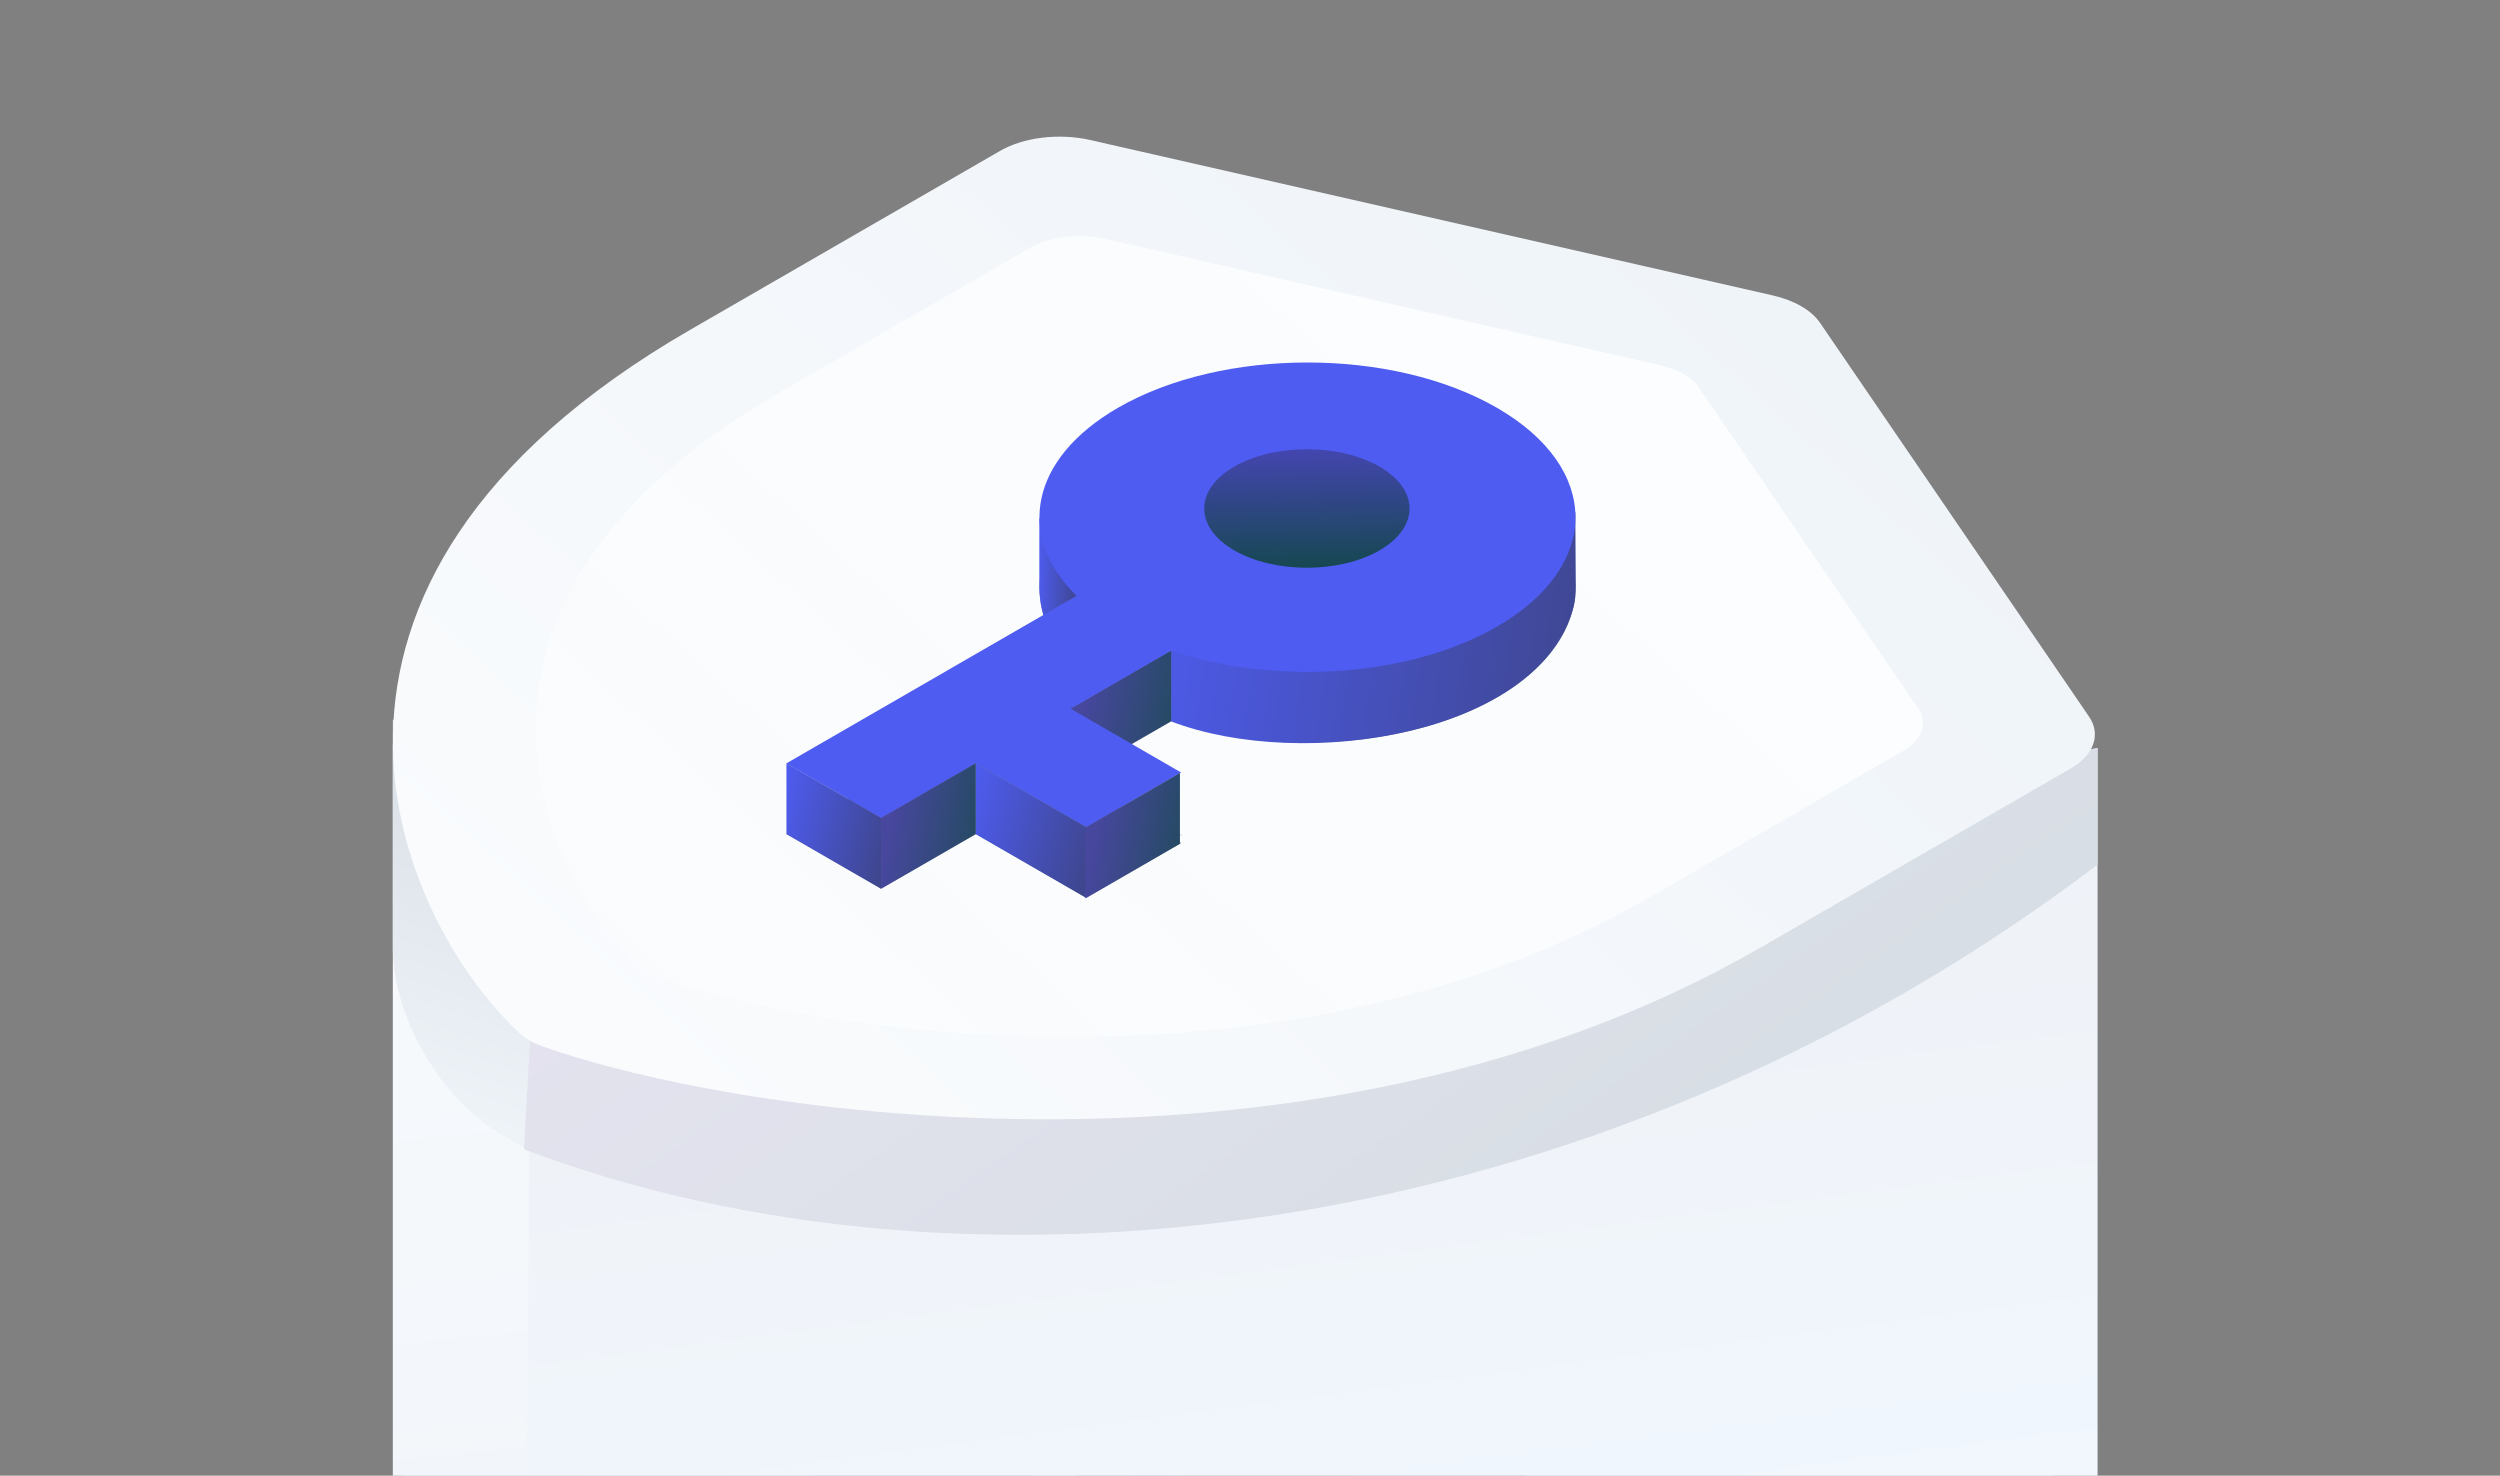 <svg width="288" height="170" viewBox="0 0 288 170" fill="none" xmlns="http://www.w3.org/2000/svg">
<rect x="0" y="0" width="288" height="170" fill="#808080" stroke="none"/>
<g clip-path="url(#clip0_5074_20382)">
<g clip-path="url(#clip1_5074_20382)">
<path fill-rule="evenodd" clip-rule="evenodd" d="M204.204 127.626C206.701 128.194 208.677 129.335 209.661 130.776L240.655 176.151C242.07 178.222 241.225 180.579 238.497 182.154L202.825 202.749C151.665 232.287 85.102 222.191 62.444 214.12C61.93 213.937 61.462 213.726 61.042 213.488C60.589 213.231 60.19 212.942 59.848 212.622C45.87 199.54 28.383 161.11 79.543 131.572L115.215 110.977C117.943 109.402 122.025 108.914 125.613 109.732L204.204 127.626ZM135.138 176.583C146.281 180.383 160.874 179.519 170.448 173.991C181.796 167.439 181.796 156.817 170.448 150.265C159.1 143.714 140.702 143.714 129.354 150.265C119.78 155.793 118.284 164.218 124.865 170.652L93.397 188.819L103.67 194.751L113.944 188.819L125.93 195.739L136.203 189.808L124.217 182.888L135.138 176.583Z" fill="#D0D7DE"/>
<path d="M45.253 85.77L61.407 90.662L60.576 213.205C51.636 205.818 45.253 193.005 45.253 182.445L45.253 85.77Z" fill="url(#paint0_linear_5074_20382)"/>
<path d="M45.253 82.886L61.738 90.852L60.888 132.597L57.212 130.348C50.55 126.271 45.253 116.911 45.253 109.215L45.253 82.886Z" fill="url(#paint1_linear_5074_20382)"/>
<rect width="36.331" height="89.491" transform="matrix(0.866 -0.5 2.20305e-08 1 93.442 95.231)" fill="url(#paint2_linear_5074_20382)"/>
<rect width="12.011" height="89.491" transform="matrix(0.866 0.5 -2.20305e-08 1 124.792 77.066)" fill="url(#paint3_linear_5074_20382)"/>
<rect width="12.011" height="89.618" transform="matrix(0.866 0.5 -2.20305e-08 1 124.792 76.938)" fill="url(#paint4_linear_5074_20382)" fill-opacity="0.91"/>
<rect width="13.913" height="89.491" transform="matrix(0.866 0.5 -2.20305e-08 1 124.262 89.263)" fill="url(#paint5_linear_5074_20382)"/>
<path d="M61.067 119.85L241.641 86.17L241.641 180.337C182.754 224.978 110.33 232.103 60.362 213.121L61.067 119.85Z" fill="url(#paint6_linear_5074_20382)"/>
<path d="M61.067 119.85L241.641 86.17L241.641 99.611C182.754 144.252 110.33 151.377 60.362 132.395L61.067 119.85Z" fill="url(#paint7_linear_5074_20382)"/>
<path fill-rule="evenodd" clip-rule="evenodd" d="M204.204 34.028C206.701 34.596 208.677 35.737 209.661 37.179L240.655 82.553C242.07 84.625 241.225 86.982 238.497 88.556L202.825 109.152C151.665 138.689 85.102 128.593 62.444 120.523C61.93 120.34 61.462 120.129 61.042 119.89C60.589 119.633 60.19 119.344 59.848 119.024C45.87 105.942 28.383 67.512 79.543 37.975L115.215 17.38C117.943 15.805 122.025 15.317 125.613 16.134L204.204 34.028ZM135.138 82.985C146.281 86.785 160.874 85.921 170.448 80.393C181.796 73.842 181.796 63.219 170.448 56.668C159.1 50.116 140.702 50.116 129.354 56.668C119.78 62.195 118.284 70.62 124.865 77.054L93.397 95.222L103.67 101.153L113.944 95.222L125.93 102.142L136.203 96.21L124.217 89.29L135.138 82.985Z" fill="url(#paint8_linear_5074_20382)"/>
<path fill-rule="evenodd" clip-rule="evenodd" d="M191.267 42.08C193.302 42.543 194.913 43.473 195.715 44.648L220.977 81.631C222.13 83.32 221.442 85.241 219.218 86.525L190.143 103.311C148.444 127.387 94.19 119.157 75.722 112.579C75.303 112.43 74.922 112.258 74.58 112.064C74.21 111.854 73.885 111.619 73.606 111.358C62.213 100.695 47.96 69.372 89.659 45.297L118.734 28.51C120.958 27.227 124.285 26.829 127.21 27.495L191.267 42.08ZM134.973 81.984C144.056 85.081 155.95 84.376 163.753 79.871C173.003 74.531 173.003 65.873 163.753 60.533C154.504 55.193 139.508 55.193 130.259 60.533C122.455 65.038 121.235 71.905 126.6 77.149L100.951 91.957L109.325 96.792L117.698 91.957L127.468 97.598L135.841 92.763L126.072 87.123L134.973 81.984Z" fill="url(#paint9_linear_5074_20382)"/>
<ellipse cx="149.826" cy="68.511" rx="29.113" ry="16.738" fill="url(#paint10_linear_5074_20382)"/>
<path d="M172.449 80.316C162.277 86.189 146.773 87.107 134.934 83.07L123.331 89.769L136.065 97.121L125.15 103.423L112.416 96.071L101.5 102.373L90.585 96.071L124.019 76.768C117.026 69.933 118.616 60.981 128.788 55.109C140.845 48.148 160.393 48.148 172.449 55.109C184.506 62.07 184.506 73.355 172.449 80.316Z" fill="#79879C"/>
<path d="M134.917 74.951L181.477 59.002L181.528 67.42C181.533 68.282 181.485 69.111 181.3 69.837C177.538 84.643 150.106 88.937 134.917 83.106L134.917 74.951Z" fill="url(#paint11_linear_5074_20382)"/>
<path d="M123.37 81.592L134.917 74.925L134.917 83.08L123.37 89.747L123.37 81.592Z" fill="url(#paint12_linear_5074_20382)"/>
<path d="M119.732 59.636L124.034 68.628L124.034 76.783C120.73 73.104 119.849 71.11 119.732 67.746L119.732 59.636Z" fill="url(#paint13_linear_5074_20382)"/>
<path d="M172.449 72.188C162.277 78.061 146.773 78.979 134.934 74.942L123.331 81.641L136.065 88.993L125.15 95.295L112.416 87.943L101.5 94.245L90.585 87.943L124.019 68.64C117.026 61.805 118.616 52.853 128.788 46.98C140.845 40.019 160.393 40.019 172.449 46.98C184.506 53.941 184.506 65.227 172.449 72.188Z" fill="#4e5cf1"/>
<path d="M90.598 87.934L101.497 94.227L101.497 102.382L90.598 96.089L90.598 87.934Z" fill="url(#paint14_linear_5074_20382)"/>
<path d="M112.396 87.934L125.122 95.281L125.122 103.436L112.396 96.089L112.396 87.934Z" fill="url(#paint15_linear_5074_20382)"/>
<path d="M101.497 94.227L112.396 87.934L112.396 96.09L101.497 102.382L101.497 94.227Z" fill="url(#paint16_linear_5074_20382)"/>
<path d="M125.03 95.339L135.929 89.047L135.929 97.202L125.03 103.495L125.03 95.339Z" fill="url(#paint17_linear_5074_20382)"/>
<circle cx="9.655" cy="9.655" r="9.655" transform="matrix(0.866 0.5 -0.866 0.5 150.553 48.923)" fill="url(#paint18_linear_5074_20382)"/>
</g>
</g>
<defs>
<linearGradient id="paint0_linear_5074_20382" x1="43.942" y1="81.567" x2="57.437" y2="213.815" gradientUnits="userSpaceOnUse">
<stop stop-color="#F9FBFD"/>
<stop offset="1" stop-color="#EFF4F9"/>
</linearGradient>
<linearGradient id="paint1_linear_5074_20382" x1="43.916" y1="80.909" x2="29.523" y2="122.688" gradientUnits="userSpaceOnUse">
<stop stop-color="#D8DEE5"/>
<stop offset="1" stop-color="#EFF4F9"/>
</linearGradient>
<linearGradient id="paint2_linear_5074_20382" x1="18.165" y1="-12.501" x2="-0.252" y2="24.333" gradientUnits="userSpaceOnUse">
<stop stop-color="#EFF4F9"/>
<stop offset="1" stop-color="#ABB4BE"/>
</linearGradient>
<linearGradient id="paint3_linear_5074_20382" x1="6.006" y1="-0.007" x2="37.787" y2="63.556" gradientUnits="userSpaceOnUse">
<stop stop-color="#D8DEE5"/>
<stop offset="0.181" stop-color="#ABB4BE"/>
</linearGradient>
<linearGradient id="paint4_linear_5074_20382" x1="4.104" y1="0.725" x2="36.727" y2="63.627" gradientUnits="userSpaceOnUse">
<stop offset="0.019" stop-color="#B5BEC7"/>
<stop offset="0.181" stop-color="#79879C"/>
</linearGradient>
<linearGradient id="paint5_linear_5074_20382" x1="6.956" y1="-0.007" x2="19.064" y2="28.042" gradientUnits="userSpaceOnUse">
<stop stop-color="#D8DEE5"/>
<stop offset="0.181" stop-color="#B3BBC5"/>
</linearGradient>
<linearGradient id="paint6_linear_5074_20382" x1="73.721" y1="117.599" x2="85.463" y2="207.702" gradientUnits="userSpaceOnUse">
<stop stop-color="#EFF2F7"/>
<stop offset="1" stop-color="#F1F8FF"/>
</linearGradient>
<linearGradient id="paint7_linear_5074_20382" x1="63.644" y1="108.167" x2="116.798" y2="184.325" gradientUnits="userSpaceOnUse">
<stop stop-color="#e4e3ef"/>
<stop offset="1" stop-color="#D8DEE5"/>
</linearGradient>
<linearGradient id="paint8_linear_5074_20382" x1="207.5" y1="35.276" x2="39.261" y2="220.189" gradientUnits="userSpaceOnUse">
<stop stop-color="#EFF4F9"/>
<stop offset="1" stop-color="white"/>
</linearGradient>
<linearGradient id="paint9_linear_5074_20382" x1="193.953" y1="43.097" x2="56.826" y2="193.815" gradientUnits="userSpaceOnUse">
<stop stop-color="white" stop-opacity="0.83"/>
<stop offset="1" stop-color="white" stop-opacity="0"/>
</linearGradient>
<linearGradient id="paint10_linear_5074_20382" x1="149.826" y1="51.773" x2="151.404" y2="85.249" gradientUnits="userSpaceOnUse">
<stop stop-color="#EFF4F9"/>
<stop offset="1" stop-color="#ABB4BE"/>
</linearGradient>
<linearGradient id="paint11_linear_5074_20382" x1="134.917" y1="32.121" x2="200.804" y2="42.018" gradientUnits="userSpaceOnUse">
<stop stop-color="#4e5cf1"/>
<stop offset="1" stop-color="#3b427a"/>
</linearGradient>
<linearGradient id="paint12_linear_5074_20382" x1="123.37" y1="83.012" x2="138.058" y2="85.87" gradientUnits="userSpaceOnUse">
<stop offset="0.065" stop-color="#47479e"/>
<stop offset="1" stop-color="#1A4B50"/>
</linearGradient>
<linearGradient id="paint13_linear_5074_20382" x1="119.732" y1="59.636" x2="125.591" y2="59.902" gradientUnits="userSpaceOnUse">
<stop stop-color="#4e5cf1"/>
<stop offset="1" stop-color="#3b427a"/>
</linearGradient>
<linearGradient id="paint14_linear_5074_20382" x1="90.598" y1="87.934" x2="106.191" y2="91.5" gradientUnits="userSpaceOnUse">
<stop stop-color="#4e5cf1"/>
<stop offset="1" stop-color="#3b427a"/>
</linearGradient>
<linearGradient id="paint15_linear_5074_20382" x1="112.396" y1="87.934" x2="130.628" y2="92.912" gradientUnits="userSpaceOnUse">
<stop stop-color="#4e5cf1"/>
<stop offset="1" stop-color="#3b427a"/>
</linearGradient>
<linearGradient id="paint16_linear_5074_20382" x1="101.497" y1="95.647" x2="115.5" y2="98.235" gradientUnits="userSpaceOnUse">
<stop offset="0.065" stop-color="#47479e"/>
<stop offset="1" stop-color="#1A4B50"/>
</linearGradient>
<linearGradient id="paint17_linear_5074_20382" x1="125.03" y1="96.759" x2="139.032" y2="99.347" gradientUnits="userSpaceOnUse">
<stop offset="0.065" stop-color="#47479e"/>
<stop offset="1" stop-color="#1A4B50"/>
</linearGradient>
<linearGradient id="paint18_linear_5074_20382" x1="3.036" y1="2.383" x2="43.635" y2="39.332" gradientUnits="userSpaceOnUse">
<stop stop-color="#4446b0"/>
<stop offset="0.371" stop-color="#14474D"/>
<stop offset="1" stop-color="#0B3337"/>
</linearGradient>
<clipPath id="clip0_5074_20382">
<rect width="248" height="248" fill="white" transform="translate(20 -19)"/>
</clipPath>
<clipPath id="clip1_5074_20382">
<rect width="205.622" height="248.328" fill="white" transform="translate(41.189 -5.831)"/>
</clipPath>
</defs>
</svg>
